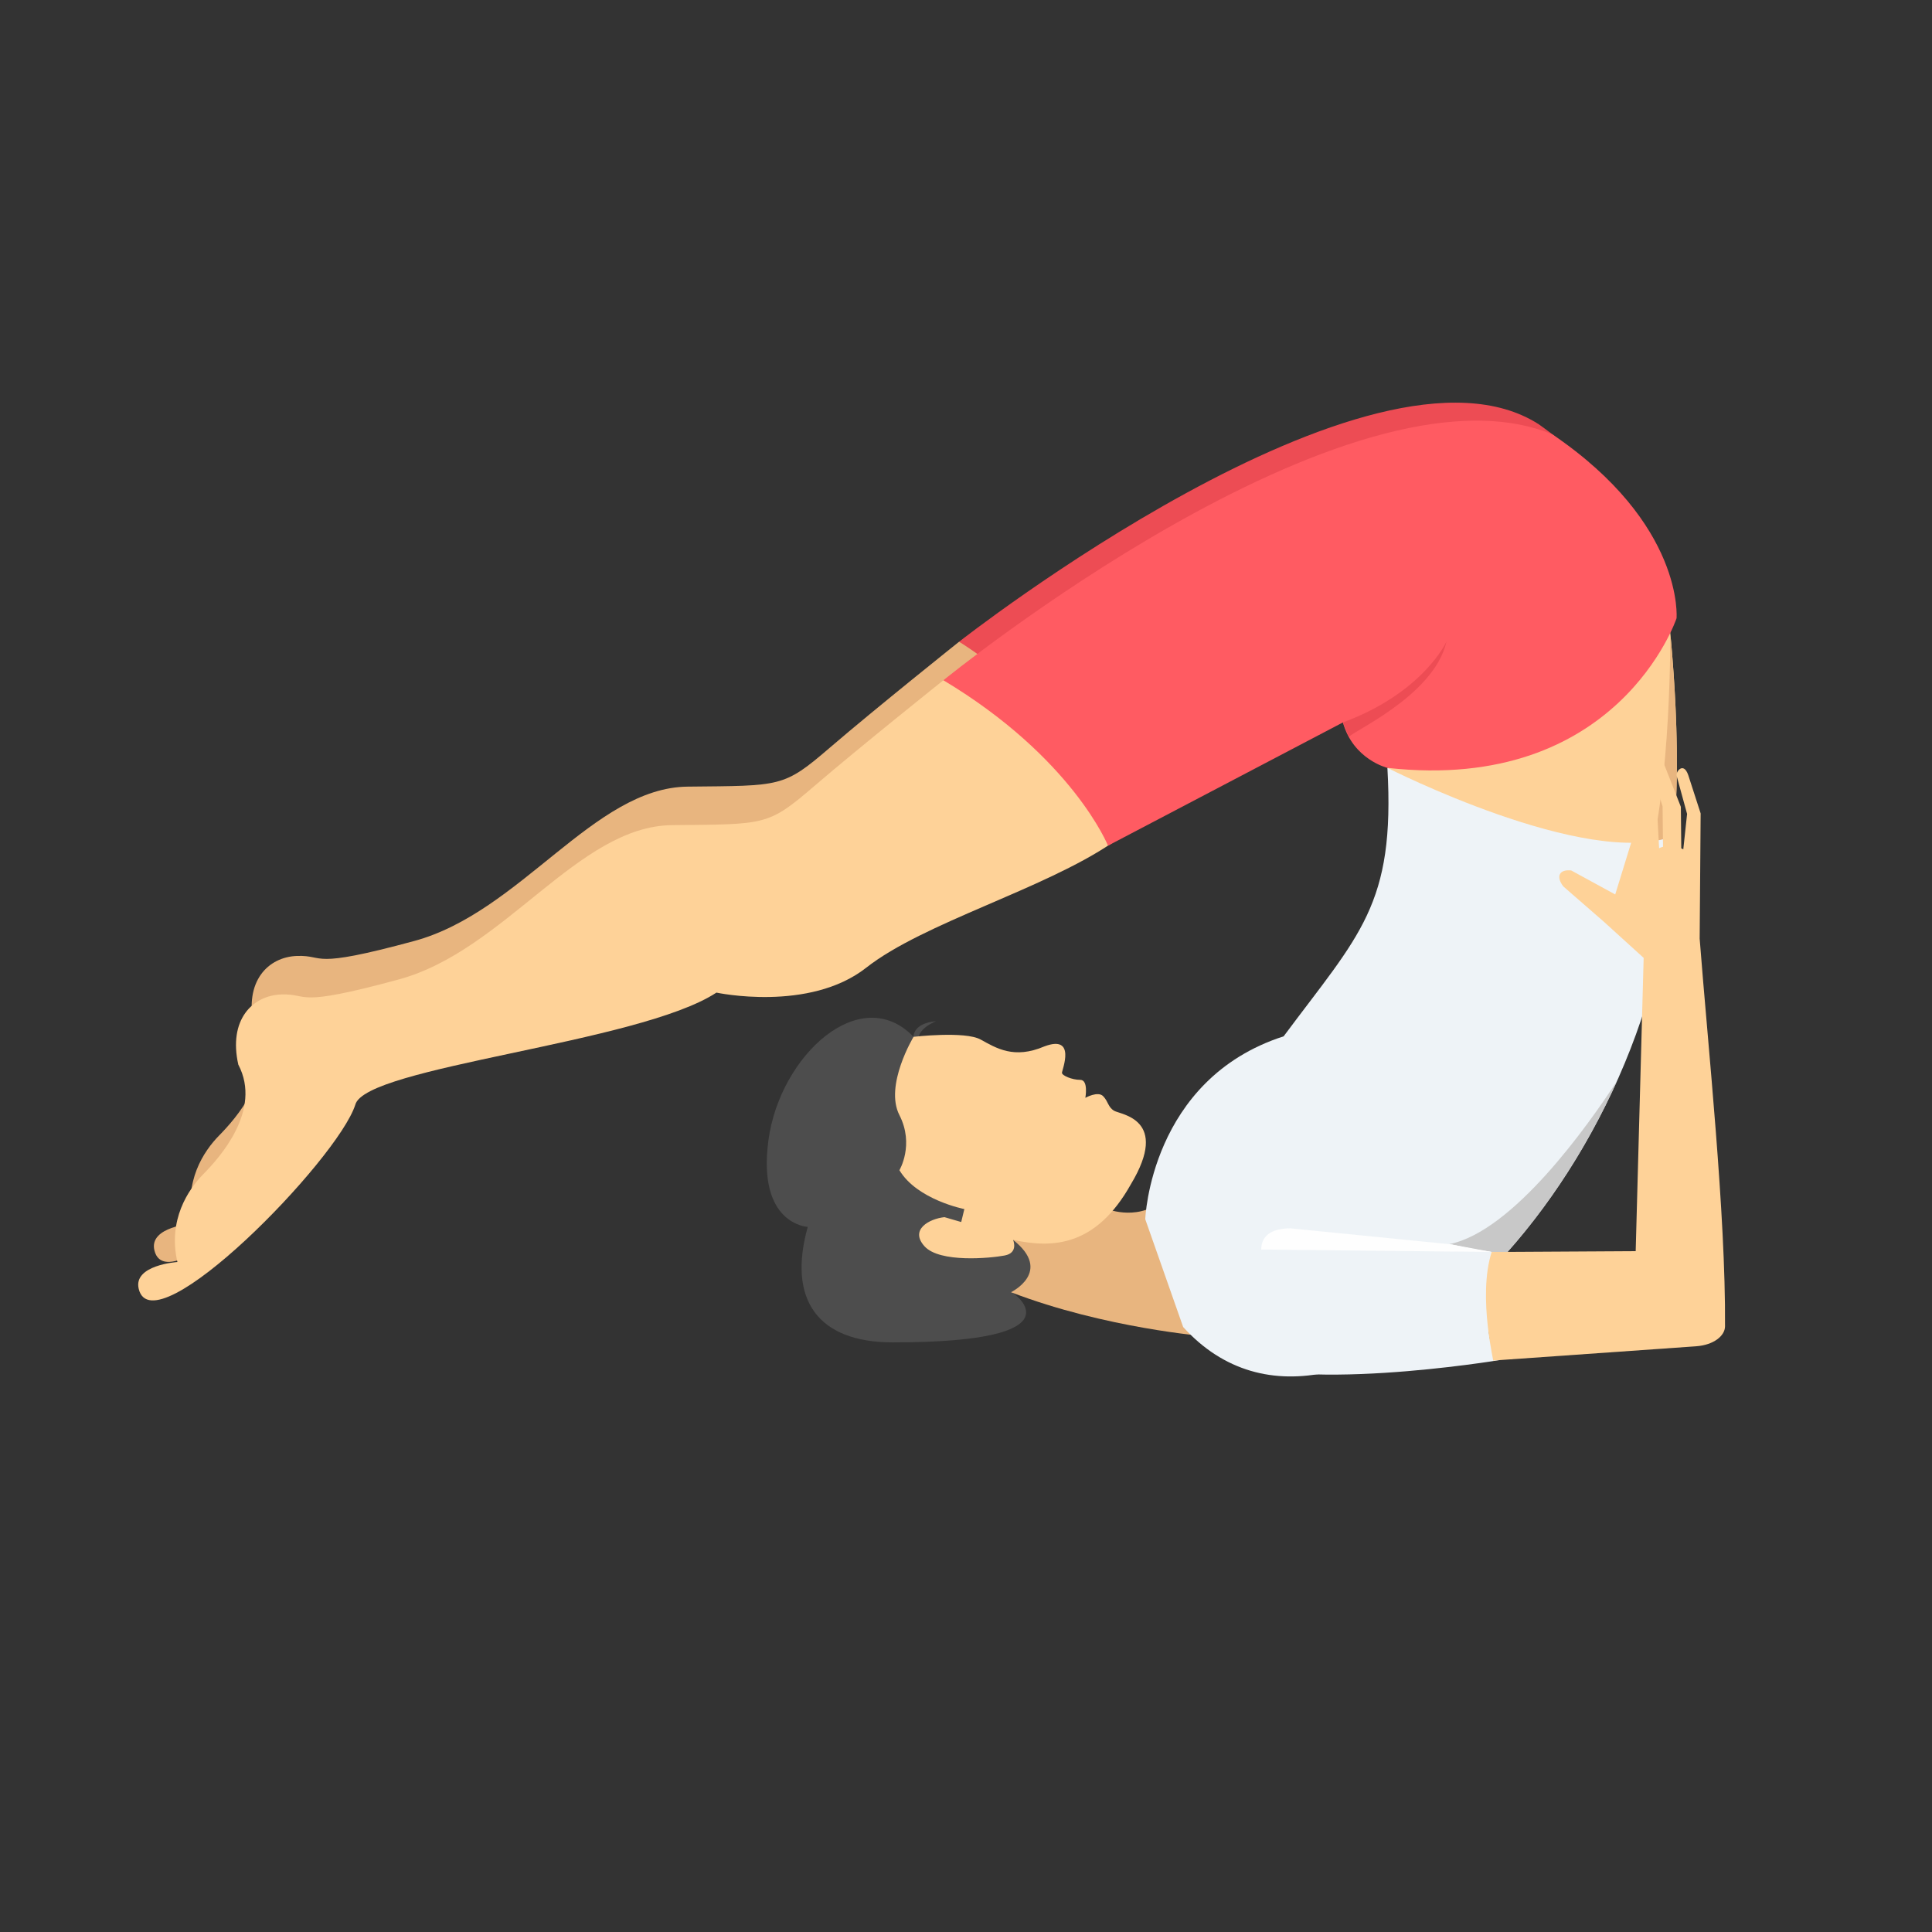 <?xml version="1.0" encoding="UTF-8"?>
<!-- Generated by Pixelmator Pro 3.5.5 -->
<svg width="800" height="800" viewBox="0 0 800 800" xmlns="http://www.w3.org/2000/svg">
    <rect x="0" y="0" width="800" height="800" fill="#333333" stroke="none"/>
    <path id="Pfad" fill="#e8b57f" stroke="none" d="M 397.145 265.725 C 397.145 265.725 362.797 293.119 343.578 309.631 C 324.364 326.136 323.561 325.316 284.73 325.727 C 245.897 326.136 215.637 377.655 171.598 389.622 C 127.561 401.589 135.008 395.425 122.995 395.834 C 110.987 396.252 101.014 406.327 105.17 424.884 C 115.178 443.872 97.178 463.636 90.772 470.144 C 84.363 476.652 75.944 489.28 79.948 506.619 C 79.948 506.619 61.53 507.856 63.936 517.758 C 69.916 542.447 146.291 464.359 153.606 441.502 C 157.717 425.681 271.122 416.113 303.142 395.066 C 303.142 395.066 341.569 403.32 365.188 384.742 C 388.806 366.172 438.677 352.336 467.059 333.033 C 467.059 333.033 469.916 261.855 397.134 265.723 L 397.145 265.725 L 397.145 265.725 Z"/>
    <g id="Gruppe">
        <path id="path1" fill="#ed4c54" stroke="none" d="M 691.083 256.683 C 691.083 256.683 671 317.263 577.272 304.962 C 577.272 304.962 563.431 301.331 559.492 286.111 L 458.797 350.166 C 458.797 350.166 449.17 298.292 397.144 265.725 C 397.144 265.725 568.222 131.419 637.162 175.683 C 690.312 213.325 691.083 256.683 691.083 256.683 Z"/>
        <path id="path2" fill="#ed4c54" stroke="none" d="M 390.65 281.675 C 390.65 281.675 426.741 354.739 460.575 348.984 C 460.573 348.984 457.228 288.773 390.65 281.675 Z"/>
    </g>
    <g id="g1">
        <path id="path3" fill="#fed298" stroke="none" d="M 390.65 281.675 C 390.65 281.675 356.297 309.069 337.083 325.581 C 317.869 342.086 317.066 341.266 278.238 341.677 C 239.405 342.086 209.145 393.605 165.106 405.572 C 121.069 417.539 128.516 411.375 116.498 411.784 C 104.494 412.202 94.522 422.277 98.678 440.834 C 108.683 459.822 90.686 479.586 84.28 486.094 C 77.87 492.602 69.452 505.23 73.456 522.569 C 73.456 522.569 55.037 523.806 57.444 533.708 C 63.425 558.398 139.805 480.311 147.12 457.453 C 151.231 441.633 264.636 432.064 296.656 411.017 C 296.656 411.017 335.083 419.272 358.702 400.694 C 382.32 382.123 432.191 368.286 460.573 348.984 C 460.573 348.984 463.43 277.806 390.65 281.675 Z"/>
        <path id="path4" fill="#fed298" stroke="none" d="M 690.984 255.797 C 690.984 255.797 698.591 321.834 690.984 358.984 C 690.984 358.984 611.339 366.083 574.494 317.958 L 690.984 255.797 Z"/>
    </g>
    <path id="path5" fill="#e8b57f" stroke="none" d="M 691.631 262.097 C 693.295 279.466 697.169 328.78 690.984 358.989 C 690.984 358.989 687.664 359.284 682.073 359.347 C 692.116 324.227 691.631 262.097 691.631 262.097 Z"/>
    <path id="path6" fill="#4d4d4d" stroke="none" d="M 419.491 513.394 C 419.491 513.394 428.167 515.409 428.598 525.469 C 429.033 535.534 419.491 535.408 419.491 535.408 C 419.491 535.408 449.094 555.855 369.673 555.855 C 338.661 555.855 326.017 538.216 334.477 508.034 C 334.477 508.034 313.434 507.141 318.209 472.038 C 322.98 436.93 356.378 406.52 378.284 429.331 C 378.284 429.331 377.85 423.741 387.613 422.844 C 387.613 422.844 378.936 426.205 380.456 431.566 L 419.494 513.4 L 419.491 513.394 Z"/>
    <path id="path7" fill="#e8b57f" stroke="none" d="M 458.528 500.648 C 458.528 500.648 472.569 506.312 482.93 495.561 L 499.602 553.37 C 499.602 553.37 457.658 550.062 418.62 535.083 C 418.62 535.083 436.186 526.588 419.489 513.398 C 419.489 513.398 451.367 498.644 458.527 500.652 L 458.528 500.648 L 458.528 500.648 Z"/>
    <path id="path8" fill="#fed298" stroke="none" d="M 378.284 429.322 C 378.284 429.322 399.539 426.862 406.042 430.441 C 412.55 434.023 419.88 438.658 432.456 433.292 C 445.833 428.255 439.736 443.108 439.736 444.227 C 439.736 445.342 443.842 447.144 447.311 447.144 C 450.788 447.144 449.42 454.587 449.42 454.587 C 449.42 454.587 454.627 451.666 456.794 453.908 C 458.961 456.145 458.745 458.391 461.347 459.953 C 463.95 461.519 484.569 463.273 468.284 490.359 C 453.755 516.295 435.752 516.967 419.487 513.392 C 419.487 513.392 421.873 518.756 416.02 519.872 C 410.163 520.991 389.127 523.011 382.839 516.077 C 376.548 509.147 384.786 504.67 391.081 503.998 L 398.019 506.014 L 399.317 500.65 C 399.317 500.65 379.8 496.855 372.428 484.552 C 372.428 484.552 378.719 474.039 372.428 461.742 C 366.138 449.447 378.286 429.323 378.286 429.323 L 378.284 429.322 Z"/>
    <path id="path9" fill="#eef3f7" stroke="none" d="M 474.225 504.848 C 474.225 504.848 476.281 446.936 531.525 429.117 C 562.953 386.866 577.734 374.797 574.492 317.955 C 574.492 317.955 657.248 360.025 692.93 346.181 C 691.892 483.43 556.93 623.45 489.92 549.486 L 474.225 504.848 Z"/>
    <path id="path10" fill="#c8c8c8" stroke="none" d="M 669.575 447.622 C 657.444 474.642 641.434 499.214 623.589 519.128 C 616.327 518.436 608.425 516.969 600.203 515.153 C 626.541 509.83 657.447 466.22 669.575 447.622 Z"/>
    <path id="path11" fill="#eef3f7" stroke="none" d="M 626.627 519.375 C 619.541 520.491 610.695 552.225 621.003 563.17 C 621.003 563.17 532.497 577.889 505.02 561.35 C 477.544 544.809 484.031 508.005 512.427 501.914 C 543.223 495.82 592.725 517.131 626.63 519.373 L 626.627 519.373 Z"/>
    <path id="path12" fill="#ff5b62" stroke="none" d="M 694.222 256.023 C 694.222 256.023 670.003 328.586 574.494 317.959 C 574.494 317.959 560.359 314.541 556.067 299.148 L 458.798 350.166 C 458.798 350.166 444.142 313.747 390.645 281.681 C 390.645 281.681 558.355 145.014 642.845 179.88 C 697.589 217.077 694.223 256.03 694.223 256.03 L 694.222 256.023 L 694.222 256.023 Z"/>
    <path id="path13" fill="#ed4c54" stroke="none" d="M 558.589 305.294 L 556.069 299.142 C 589.438 286.805 598.958 265.67 598.958 265.67 C 593.75 288.7 557.564 303.913 558.583 305.289 L 558.589 305.294 Z"/>
    <path id="path14" fill="#fed298" stroke="none" d="M 668.82 370.37 L 650.603 360.434 C 645.684 359.902 644.164 362.889 647.328 367.042 L 664.058 381.612 L 680.603 396.638 L 677.303 518.07 L 617.667 518.416 C 611.664 537.252 619.127 565.758 618.233 563.38 L 702.277 557.469 C 709.766 556.941 714.269 553.031 714.294 549.239 C 714.631 502.709 707.248 433.45 703.794 388.658 L 704.203 336.817 L 699.055 320.916 C 697.075 315.239 693.805 319.597 694.247 321.211 L 698.588 337.031 L 697.014 351.695 C 696.744 351.547 696.466 351.403 696.178 351.273 L 696.006 334.087 L 688.248 314.366 C 686.744 308.873 681.355 311.428 682.461 314.939 L 688.438 333.873 L 688.619 350.644 C 688.245 350.737 687.361 351.009 687.008 351.242 L 686.184 335.983 L 678.647 317.68 C 675.831 312.655 672.525 315.834 672.447 317.848 C 672.447 320.467 676.353 332.366 678.305 339.623 L 668.833 370.375 L 668.82 370.37 Z"/>
    <path id="path15" fill="#fefefe" stroke="none" d="M 534.148 508.611 L 600.577 515.234 L 617.667 518.414 L 522.237 517.414 C 522.328 511.956 525.941 508.792 534.148 508.611 Z"/>
</svg>
